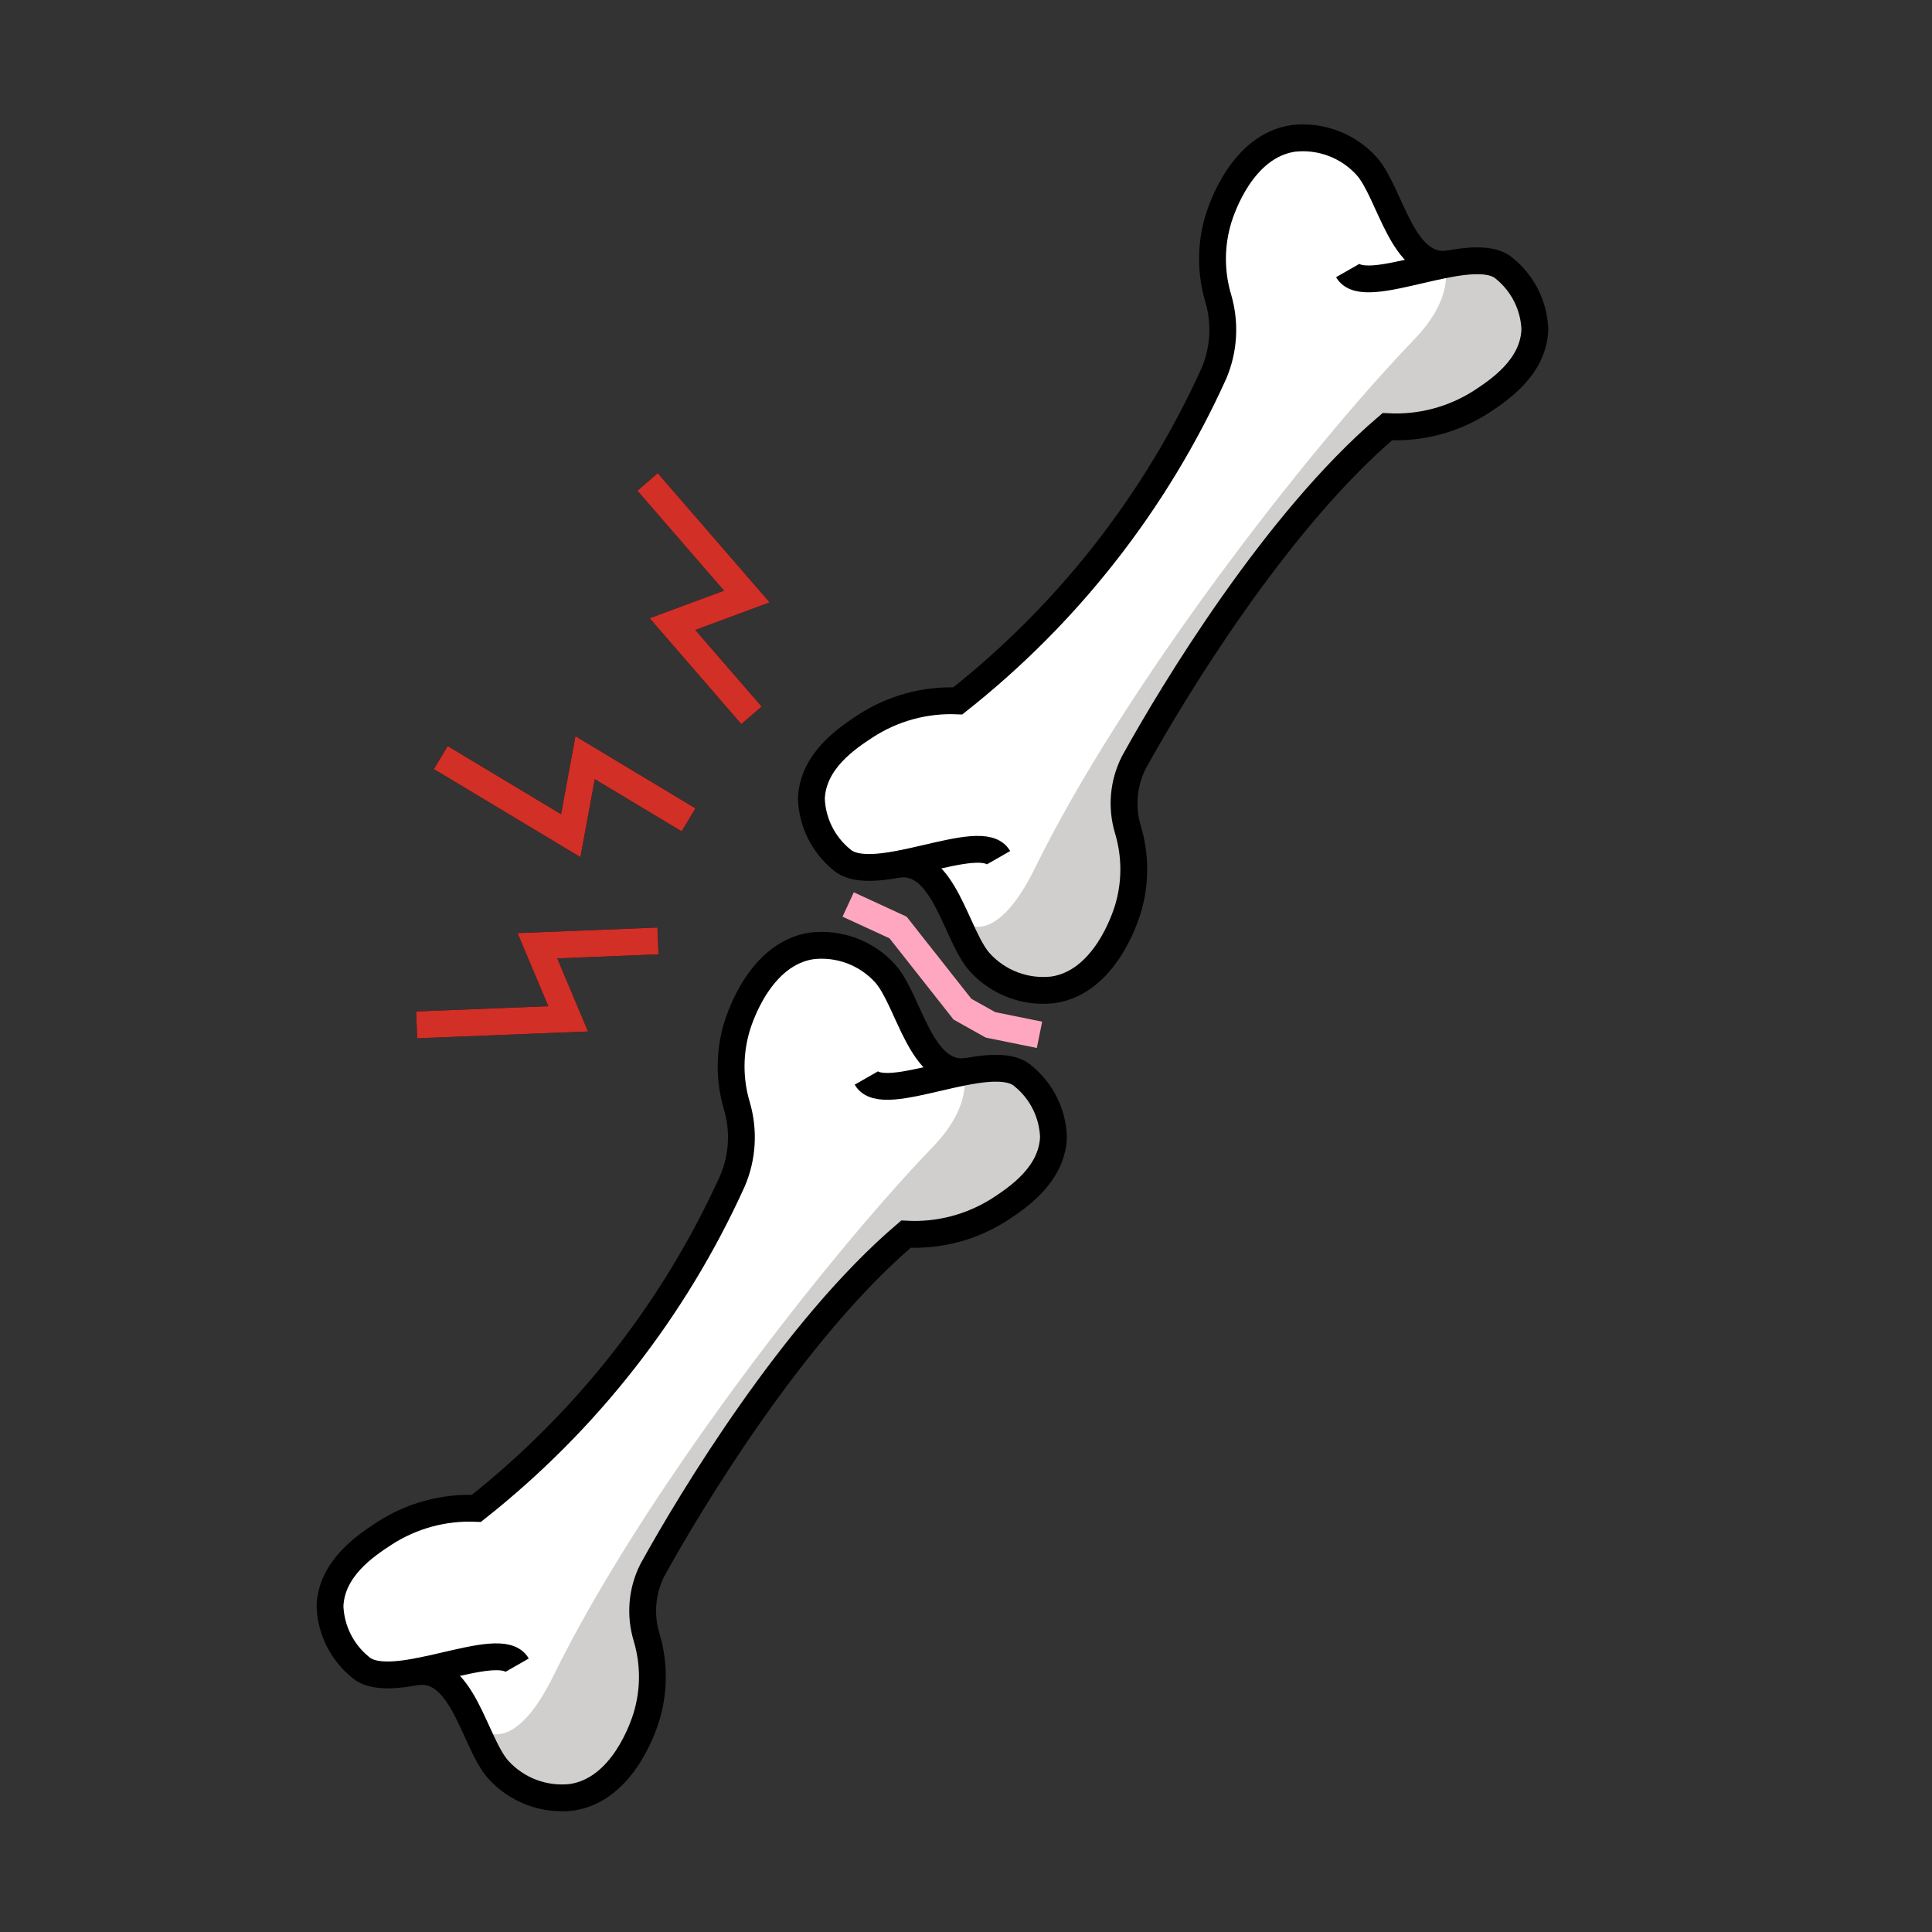 <svg id="emoji" viewBox="0 0 72 72" version="1.1" xmlns="http://www.w3.org/2000/svg" width="64" height="64">
  <rect x="0" y="0" width="72" height="72" fill="#333333" stroke="none"/>
  <g id="color">
    <path id="Bone_Color_1" fill="#FFFFFF" d="M38.137,39.97c-0.647-0.353-1.412-0.416-2.108-0.176l0.001-0.002 c-1.736,0.219-2.14-2.634-3.04-3.649c-0.693-0.766-1.713-1.15-2.739-1.031c-1.919,0.287-2.677,2.667-2.778,2.982 c-0.299,0.973-0.303,2.013-0.009,2.988c0.269,0.919,0.211,1.904-0.164,2.785c-2.16,4.773-5.434,8.959-9.546,12.206 c-1.217-0.053-2.421,0.276-3.442,0.94c-0.667,0.439-1.965,1.292-2.014,2.709c0.033,0.88,0.442,1.703,1.123,2.261 c0.648,0.353,1.416,0.416,2.114,0.175l-0.006,0.003c1.736-0.219,2.14,2.634,3.04,3.649 c0.693,0.766,1.713,1.15,2.739,1.031c1.919-0.287,2.677-2.667,2.778-2.982c0.299-0.973,0.303-2.013,0.009-2.988 c-0.197-0.626-0.195-1.298,0.006-1.923l0.211-0.078l4.939-8.025l0.192-0.314c1.279-1.7,2.726-3.267,4.319-4.677 c1.228,0.066,2.447-0.254,3.485-0.915c0.667-0.439,1.965-1.292,2.014-2.709C39.227,41.351,38.818,40.528,38.137,39.97 z"/>
    <polyline fill="none" stroke="#FFA7C0" strokeLinecap="round" strokeMiterlimit="10" strokeWidth="3" points="31.609,33.708 33.468,34.565 35.868,37.609 36.913,38.194 38.739,38.565"/>
    <path id="Bone_Color_2" fill="#D0CFCE" d="M18.023,64.478c-0.541,0.857,1.249,3.759,4.886,1.617 c0.806-0.475,1.057-2.265,1.591-3.334c0.275-0.55-0.766-3.145-0.481-3.734c2.438-4.895,5.738-9.31,9.742-13.034 c1.228,0.066,2.447-0.254,3.484-0.915c0.667-0.438,1.965-1.292,2.014-2.709c-0.033-0.88-0.442-1.703-1.123-2.261 c-1.185-1.067-2.21-0.568-2.304-0.395c0,0,0.645,1.247-1.063,3.023c-4.051,4.213-10.838,12.978-14.127,19.683 C19.147,65.471,18.023,64.478,18.023,64.478z"/>
    <path id="Bone_Color_1-2" fill="#FFFFFF" d="M56.077,9.878c-0.647-0.353-1.412-0.416-2.108-0.176L53.97,9.7 c-1.736,0.219-2.14-2.634-3.04-3.649c-0.693-0.766-1.713-1.15-2.739-1.031c-1.919,0.287-2.677,2.667-2.778,2.982 c-0.299,0.973-0.303,2.013-0.009,2.988c0.269,0.919,0.211,1.904-0.164,2.785c-2.16,4.774-5.433,8.96-9.546,12.207 c-1.217-0.053-2.421,0.276-3.442,0.94c-0.667,0.439-1.965,1.292-2.014,2.709c0.033,0.88,0.442,1.703,1.123,2.261 c0.648,0.353,1.416,0.416,2.114,0.175l-0.006,0.003c1.736-0.219,2.139,2.633,3.04,3.649 c0.693,0.766,1.713,1.15,2.739,1.031c1.919-0.287,2.677-2.667,2.778-2.982c0.299-0.973,0.303-2.013,0.009-2.988 c-0.197-0.626-0.195-1.298,0.006-1.922l0.211-0.078l4.938-8.025l0.192-0.314 c1.279-1.7,2.726-3.267,4.319-4.677c1.228,0.066,2.447-0.254,3.484-0.915c0.667-0.438,1.965-1.292,2.014-2.709 C57.167,11.259,56.758,10.436,56.077,9.878z"/>
    <path id="Bone_Color_2-2" fill="#D0CFCE" d="M35.963,34.386c-0.541,0.857,1.249,3.759,4.886,1.617 c0.806-0.475,1.057-2.265,1.591-3.334c0.275-0.55-0.766-3.145-0.481-3.734c2.438-4.895,5.738-9.31,9.742-13.034 c1.228,0.066,2.447-0.254,3.484-0.915c0.667-0.438,1.965-1.292,2.014-2.709c-0.033-0.88-0.442-1.703-1.123-2.261 c-1.185-1.067-2.21-0.568-2.304-0.395c0,0,0.645,1.247-1.063,3.023c-4.051,4.213-10.838,12.978-14.127,19.683 C37.087,35.379,35.963,34.386,35.963,34.386z"/>
  </g>
  <g id="line">
    <path id="Bone_Line_1" fill="none" stroke="#000000" strokeLinecap="round" strokeLinejoin="round" strokeWidth="2" d="M50.226,10.082c0.627,1.097,4.666-1.133,5.851-0.066c0.681,0.558,1.09,1.381,1.123,2.261 c-0.049,1.417-1.347,2.271-2.014,2.709c-1.038,0.661-2.256,0.981-3.484,0.915c-4.159,3.543-7.998,9.886-9.45,12.52 c-0.391,0.773-0.468,1.667-0.217,2.497c0.293,0.975,0.29,2.015-0.009,2.988c-0.101,0.316-0.86,2.695-2.778,2.982 c-1.026,0.119-2.046-0.265-2.739-1.031c-0.901-1.016-1.305-3.868-3.04-3.649"/>
    <path id="Bone_Line_1-2" fill="none" stroke="#000000" strokeLinecap="round" strokeLinejoin="round" strokeWidth="2" d="M37.212,31.964c-0.627-1.097-4.666,1.133-5.851,0.066c-0.681-0.558-1.09-1.381-1.123-2.261 c0.049-1.417,1.347-2.271,2.014-2.709c1.021-0.665,2.225-0.993,3.442-0.94c4.112-3.247,7.386-7.433,9.546-12.207 c0.374-0.881,0.432-1.865,0.164-2.785c-0.293-0.975-0.29-2.015,0.009-2.988c0.101-0.316,0.859-2.695,2.778-2.982 C49.217,5.04,50.237,5.424,50.93,6.19c0.901,1.016,1.305,3.868,3.04,3.649"/>
    <path id="Bone_Line_1-2-2" fill="none" stroke="#000000" strokeLinecap="round" strokeLinejoin="round" strokeWidth="2" d="M32.286,40.174c0.627,1.097,4.666-1.133,5.851-0.066c0.681,0.558,1.09,1.381,1.123,2.261 c-0.049,1.417-1.347,2.271-2.014,2.709c-1.038,0.661-2.256,0.981-3.484,0.915c-4.159,3.543-7.998,9.886-9.45,12.52 c-0.391,0.773-0.468,1.667-0.217,2.497c0.293,0.975,0.29,2.015-0.009,2.988c-0.101,0.316-0.86,2.695-2.778,2.982 c-1.026,0.119-2.046-0.265-2.739-1.031c-0.901-1.016-1.305-3.868-3.04-3.649"/>
    <path id="Bone_Line_1-2-3" fill="none" stroke="#000000" strokeLinecap="round" strokeLinejoin="round" strokeWidth="2" d="M19.272,62.056c-0.627-1.097-4.666,1.133-5.851,0.066c-0.681-0.558-1.09-1.381-1.123-2.261 c0.049-1.417,1.347-2.271,2.014-2.709c1.021-0.664,2.225-0.993,3.442-0.94c4.112-3.247,7.386-7.433,9.546-12.207 c0.375-0.881,0.432-1.865,0.164-2.785c-0.293-0.975-0.29-2.015,0.009-2.988c0.101-0.316,0.86-2.695,2.778-2.982 c1.026-0.119,2.046,0.265,2.739,1.031c0.901,1.016,1.305,3.868,3.04,3.649"/>
    <polyline fill="none" stroke="#000000" strokeLinecap="round" strokeLinejoin="round" strokeWidth="2" points="28.005,26.658 25.061,23.258 27.832,22.231 24.133,17.96"/>
    <polyline fill="none" stroke="#000000" strokeLinecap="round" strokeLinejoin="round" strokeWidth="2" points="24.521,35.066 20.027,35.245 21.174,37.969 15.528,38.194"/>
    <polyline fill="none" stroke="#000000" strokeLinecap="round" strokeLinejoin="round" strokeWidth="2" points="25.661,30.553 21.806,28.237 21.27,31.143 16.427,28.233"/>
  </g>
  <g id="color-foreground">
    <polyline fill="none" stroke="#D22F27" strokeLinecap="round" strokeLinejoin="round" strokeWidth="2" points="28.005,26.658 25.061,23.258 27.832,22.231 24.133,17.96"/>
    <polyline fill="none" stroke="#D22F27" strokeLinecap="round" strokeLinejoin="round" strokeWidth="2" points="24.521,35.066 20.027,35.245 21.174,37.969 15.528,38.194"/>
    <polyline fill="none" stroke="#D22F27" strokeLinecap="round" strokeLinejoin="round" strokeWidth="2" points="25.661,30.553 21.806,28.237 21.27,31.143 16.427,28.233"/>
  </g>
</svg>

